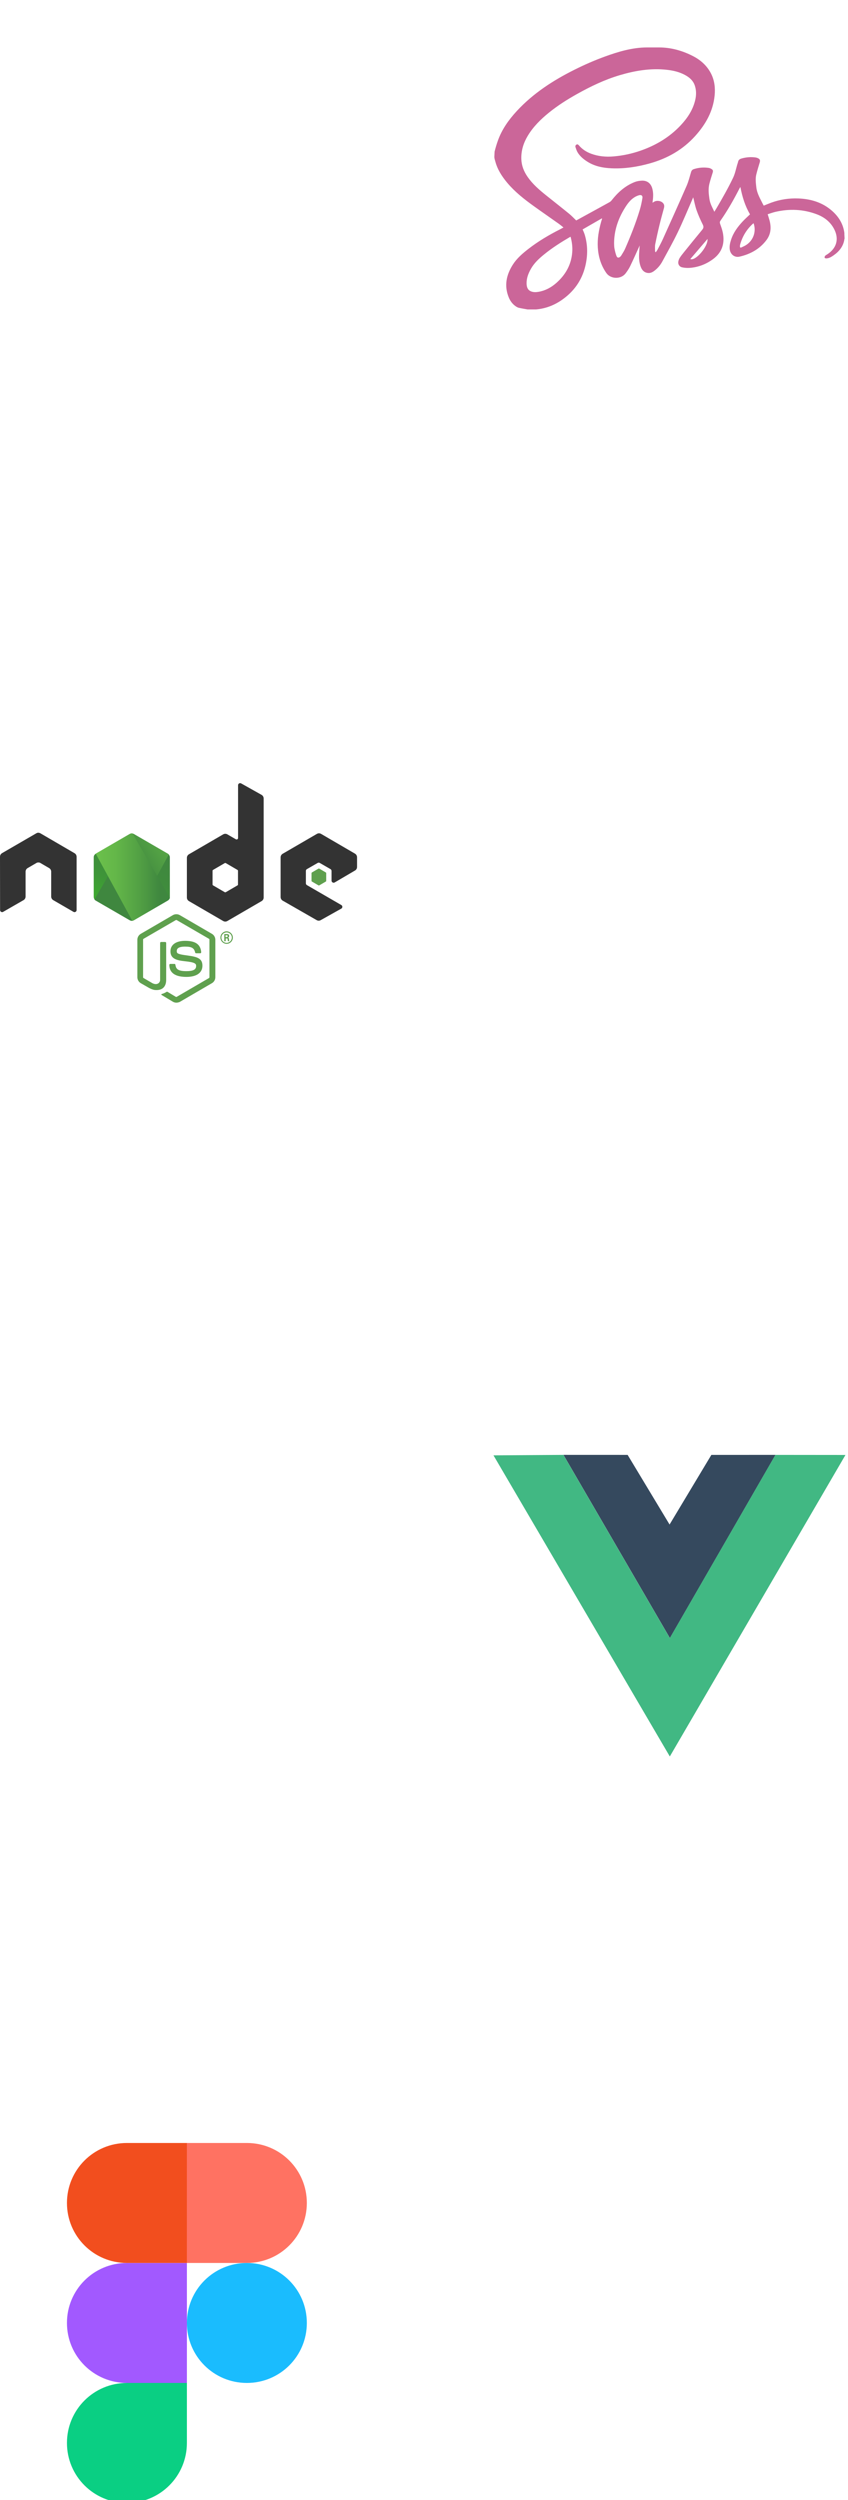 <svg width="152" height="448" viewBox="0 0 152 448" fill="none" xmlns="http://www.w3.org/2000/svg">
<g clip-path="url(#clip0_16_1394)">
<path d="M22.75 448.5C28.7 448.5 33.5 443.7 33.5 437.75V427H22.75C16.8 427 12 431.8 12 437.75C12 443.7 16.8 448.5 22.75 448.5Z" fill="#0ACF83"/>
<path d="M12 416.25C12 410.3 16.8 405.5 22.75 405.5H33.5V427H22.75C16.8 427 12 422.2 12 416.25Z" fill="#A259FF"/>
<path d="M12 394.75C12 388.8 16.8 384 22.75 384H33.5V405.5H22.75C16.8 405.5 12 400.7 12 394.75Z" fill="#F24E1E"/>
<path d="M33.5 384H44.25C50.2 384 55 388.8 55 394.75C55 400.7 50.2 405.5 44.25 405.5H33.5V384Z" fill="#FF7262"/>
<path d="M55 416.25C55 422.2 50.2 427 44.25 427C38.3 427 33.5 422.2 33.5 416.25C33.5 410.3 38.3 405.5 44.25 405.5C50.2 405.5 55 410.3 55 416.25Z" fill="#1ABCFE"/>
</g>
<path d="M100.999 260.696L112.5 260.701L120.018 273.18L127.509 260.702L139 260.699L120.075 293.526L100.999 260.696Z" fill="#35495E"/>
<path d="M88.455 260.785L100.988 260.699L120.063 293.528L138.99 260.701L151.545 260.714L120.062 314.744L88.455 260.785Z" fill="#41B883"/>
<path fill-rule="evenodd" clip-rule="evenodd" d="M88.609 28.078C88.609 28.43 88.713 28.662 88.771 28.887C89.149 30.354 89.962 31.612 90.925 32.76C92.299 34.396 93.98 35.713 95.703 36.952C97.197 38.026 98.721 39.075 100.221 40.142C100.478 40.325 100.722 40.535 101.001 40.76C100.761 40.889 100.561 41.004 100.353 41.109C98.374 42.114 96.469 43.239 94.713 44.602C93.656 45.425 92.632 46.298 91.91 47.44C90.748 49.276 90.336 51.231 91.203 53.32C91.456 53.93 91.841 54.457 92.386 54.846C92.562 54.972 92.76 55.097 92.967 55.147C93.496 55.271 94.035 55.352 94.57 55.451L96.087 55.45C97.764 55.3 99.29 54.726 100.67 53.774C102.826 52.286 104.278 50.291 104.903 47.73C105.357 45.87 105.375 44.007 104.84 42.154C104.789 41.982 104.73 41.813 104.663 41.647C104.598 41.48 104.522 41.319 104.432 41.111L107.87 39.134L107.921 39.178C107.859 39.383 107.792 39.587 107.736 39.793C107.327 41.285 107.056 42.803 107.153 44.352C107.257 46.002 107.718 47.546 108.684 48.925C109.465 50.039 111.326 50.081 112.156 48.962C112.45 48.565 112.736 48.149 112.95 47.706C113.511 46.548 114.03 45.37 114.565 44.2L114.659 43.986C114.62 44.54 114.575 45.026 114.555 45.514C114.523 46.274 114.567 47.03 114.827 47.754C115.05 48.373 115.428 48.835 116.137 48.916C116.622 48.972 117.009 48.75 117.365 48.468C117.918 48.032 118.376 47.488 118.711 46.869C119.661 45.123 120.637 43.389 121.499 41.599C122.431 39.663 123.246 37.672 124.111 35.703L124.254 35.354C124.459 36.157 124.601 36.944 124.864 37.69C125.169 38.554 125.546 39.398 125.957 40.218C126.152 40.606 126.129 40.858 125.86 41.182C124.732 42.542 123.623 43.919 122.514 45.294C122.268 45.597 122.024 45.907 121.819 46.238C121.695 46.447 121.614 46.679 121.579 46.92C121.545 47.142 121.598 47.368 121.727 47.552C121.856 47.736 122.051 47.862 122.271 47.906C122.716 48.001 123.171 48.034 123.625 48.002C125.173 47.888 126.579 47.344 127.822 46.423C129.433 45.23 129.95 43.602 129.56 41.673C129.454 41.15 129.268 40.641 129.086 40.136C129.005 39.908 128.999 39.749 129.148 39.537C130.435 37.699 131.535 35.748 132.558 33.752C132.599 33.674 132.64 33.596 132.711 33.511C133.043 35.236 133.542 36.899 134.436 38.407C133.98 38.847 133.528 39.245 133.12 39.684C132.22 40.651 131.44 41.702 131.033 42.982C130.858 43.534 130.724 44.095 130.802 44.684C130.923 45.6 131.673 46.195 132.573 45.986C134.5 45.541 136.164 44.633 137.379 43.024C138.197 41.941 138.272 40.733 137.929 39.468C137.835 39.123 137.724 38.785 137.604 38.391C138.079 38.243 138.543 38.066 139.022 37.956C141.512 37.389 143.974 37.487 146.373 38.386C147.774 38.911 148.905 39.79 149.576 41.172C150.396 42.861 149.943 44.465 148.35 45.532C148.202 45.632 148.032 45.711 147.909 45.835C147.87 45.881 147.84 45.934 147.822 45.992C147.805 46.049 147.799 46.11 147.806 46.17C147.817 46.231 147.979 46.309 148.073 46.307C148.596 46.303 149.021 46.029 149.428 45.747C150.449 45.041 151.194 44.09 151.355 42.839L151.386 42.745L151.348 41.929C151.332 41.883 151.359 41.836 151.356 41.8C151.139 39.978 150.165 38.565 148.749 37.456C147.109 36.174 145.173 35.646 143.125 35.562C141.464 35.491 139.805 35.746 138.242 36.314C137.794 36.477 137.349 36.669 136.898 36.85C136.838 36.741 136.773 36.636 136.719 36.528C136.256 35.58 135.695 34.673 135.571 33.587C135.483 32.815 135.375 32.044 135.559 31.28C135.735 30.546 135.965 29.823 136.182 29.099C136.293 28.726 136.215 28.517 135.859 28.349C135.735 28.287 135.603 28.244 135.466 28.22C134.591 28.093 133.728 28.166 132.88 28.412C132.58 28.5 132.362 28.668 132.296 29C132.258 29.19 132.18 29.372 132.126 29.561C131.905 30.342 131.748 31.139 131.39 31.883C130.493 33.751 129.469 35.547 128.421 37.331C128.307 37.524 128.188 37.713 128.045 37.947C127.677 37.176 127.284 36.486 127.165 35.675C127.031 34.76 126.925 33.845 127.153 32.936C127.322 32.258 127.544 31.593 127.748 30.924C127.844 30.605 127.8 30.439 127.512 30.271C127.366 30.186 127.202 30.111 127.038 30.087C126.141 29.95 125.224 30.025 124.361 30.306C124.089 30.394 123.947 30.57 123.864 30.849C123.62 31.675 123.412 32.522 123.069 33.307C121.682 36.487 120.255 39.651 118.83 42.813C118.532 43.474 118.184 44.111 117.848 44.755C117.763 44.917 117.639 45.061 117.533 45.214C117.448 45.114 117.415 45.044 117.416 44.975C117.418 44.569 117.37 44.151 117.447 43.758C117.685 42.569 117.949 41.386 118.236 40.208C118.471 39.235 118.745 38.271 119.005 37.304C119.093 36.981 119.094 36.678 118.862 36.407C118.471 35.951 117.655 35.851 117.171 36.202L116.957 36.323L116.999 35.978C117.101 35.239 117.121 34.502 116.918 33.773C116.665 32.865 116.017 32.343 115.075 32.371C114.636 32.385 114.175 32.46 113.769 32.62C112.059 33.29 110.745 34.477 109.626 35.904C109.522 36.036 109.394 36.148 109.247 36.231C107.801 37.033 106.35 37.825 104.899 38.62L103.285 39.505C102.852 39.092 102.458 38.663 102.012 38.3C100.648 37.188 99.263 36.103 97.89 35.004C96.673 34.029 95.494 33.014 94.592 31.724C93.921 30.764 93.489 29.713 93.447 28.526C93.394 27.014 93.823 25.631 94.594 24.345C95.579 22.699 96.922 21.378 98.399 20.181C99.962 18.916 101.651 17.843 103.403 16.862C105.853 15.491 108.374 14.277 111.076 13.475C113.847 12.653 116.659 12.182 119.559 12.511C120.699 12.639 121.806 12.9 122.822 13.458C123.601 13.884 124.239 14.443 124.536 15.316C124.829 16.175 124.82 17.046 124.617 17.918C124.205 19.685 123.237 21.142 122.02 22.443C120.023 24.576 117.587 26.029 114.844 26.988C113.268 27.541 111.627 27.891 109.962 28.03C108.597 28.145 107.261 28.023 105.969 27.549C105.114 27.235 104.369 26.753 103.77 26.055C103.663 25.93 103.526 25.795 103.326 25.912C103.131 26.027 103.096 26.213 103.162 26.401C103.271 26.715 103.372 27.041 103.543 27.32C103.971 28.023 104.596 28.532 105.284 28.97C106.606 29.81 108.083 30.093 109.614 30.158C111.938 30.259 114.206 29.912 116.441 29.288C119.633 28.398 122.408 26.826 124.633 24.346C126.486 22.281 127.81 19.951 128.093 17.137C128.232 15.763 128.084 14.418 127.441 13.165C126.744 11.807 125.635 10.797 124.309 10.102C122.378 9.089 120.294 8.5 118.143 8.5H115.988C113.383 8.5 110.864 9.246 108.416 10.137C106.563 10.812 104.746 11.607 102.982 12.489C99.141 14.408 95.564 16.723 92.625 19.905C91.161 21.491 89.921 23.24 89.209 25.3C88.993 25.915 88.808 26.54 88.653 27.173M102.572 45.179C102.406 47.409 101.395 49.217 99.744 50.681C98.815 51.504 97.749 52.09 96.508 52.295C96.058 52.37 95.598 52.388 95.162 52.202C94.539 51.935 94.4 51.383 94.388 50.794C94.369 49.856 94.698 49.008 95.148 48.202C95.736 47.15 96.598 46.347 97.519 45.599C98.969 44.418 100.541 43.419 102.152 42.476L102.274 42.426C102.523 43.346 102.641 44.255 102.572 45.179ZM115.151 35.49C115.034 36.202 114.887 36.914 114.679 37.605C113.96 39.993 113.036 42.307 112.038 44.591C111.853 45.014 111.585 45.399 111.351 45.8C111.312 45.861 111.264 45.917 111.21 45.967C110.921 46.252 110.647 46.237 110.501 45.864C110.331 45.429 110.226 44.965 110.136 44.505C110.076 44.197 110.09 43.873 110.071 43.557C110.091 41.31 110.776 39.268 111.939 37.367C112.419 36.583 112.941 35.836 113.738 35.34C113.987 35.186 114.255 35.067 114.536 34.987C114.961 34.867 115.222 35.064 115.151 35.49ZM123.733 46.424L126.818 42.822C126.946 44.16 124.673 46.83 123.733 46.424ZM133.585 44.001C133.367 44.126 133.129 44.215 132.906 44.331C132.701 44.437 132.634 44.33 132.628 44.154C132.625 44.032 132.641 43.911 132.674 43.794C133.091 42.325 133.857 41.071 134.998 40.05L135.078 40.01C135.62 41.527 134.993 43.194 133.585 44.001Z" fill="#CB6699"/>
<g clip-path="url(#clip1_16_1394)">
<path d="M57.157 155.627C57.131 155.627 57.105 155.635 57.084 155.649L55.911 156.334C55.889 156.348 55.871 156.367 55.858 156.39C55.846 156.412 55.84 156.438 55.84 156.464V157.834C55.84 157.892 55.867 157.936 55.911 157.965L57.084 158.649C57.105 158.663 57.131 158.671 57.157 158.671C57.182 158.671 57.208 158.663 57.229 158.649L58.4 157.965C58.422 157.951 58.441 157.932 58.453 157.909C58.466 157.886 58.473 157.86 58.472 157.833V156.465C58.473 156.439 58.466 156.413 58.453 156.39C58.441 156.368 58.422 156.349 58.4 156.335L57.228 155.649C57.207 155.635 57.182 155.627 57.157 155.627ZM31.61 163.819C31.396 163.819 31.184 163.871 31.003 163.973L25.229 167.336C25.043 167.445 24.89 167.6 24.783 167.787C24.677 167.973 24.621 168.184 24.622 168.398V175.11C24.622 175.547 24.852 175.955 25.229 176.174L26.748 177.047C27.486 177.411 27.747 177.41 28.079 177.41C29.165 177.41 29.787 176.74 29.787 175.59V168.967C29.786 168.921 29.768 168.877 29.735 168.845C29.703 168.812 29.659 168.793 29.613 168.792H28.876C28.83 168.793 28.786 168.811 28.753 168.844C28.72 168.877 28.702 168.921 28.701 168.967V175.591C28.701 176.101 28.166 176.611 27.313 176.175L25.735 175.257C25.677 175.228 25.648 175.154 25.648 175.096V168.383C25.648 168.325 25.677 168.253 25.735 168.224L31.508 164.875C31.552 164.846 31.625 164.846 31.683 164.875L37.456 168.224C37.514 168.253 37.542 168.311 37.542 168.384V175.096C37.542 175.168 37.514 175.228 37.456 175.257L31.683 178.62C31.639 178.649 31.566 178.649 31.508 178.62L30.032 177.731C29.989 177.702 29.931 177.687 29.887 177.716C29.483 177.949 29.412 177.98 29.02 178.111C28.933 178.14 28.789 178.197 29.078 178.357L31.003 179.508C31.191 179.61 31.393 179.668 31.61 179.668C31.827 179.668 32.044 179.61 32.217 179.538L37.992 176.174C38.177 176.065 38.33 175.91 38.437 175.723C38.543 175.537 38.599 175.325 38.599 175.11V168.398C38.599 167.961 38.367 167.555 37.992 167.336L32.217 163.973C32.031 163.871 31.822 163.818 31.61 163.819ZM40.625 166.884C40.329 166.885 40.045 167.004 39.836 167.214C39.627 167.425 39.511 167.709 39.511 168.005C39.511 168.302 39.627 168.586 39.836 168.796C40.045 169.007 40.329 169.125 40.625 169.126C41.233 169.126 41.739 168.617 41.739 168.005C41.737 167.71 41.62 167.427 41.411 167.217C41.203 167.007 40.921 166.887 40.625 166.884ZM40.61 167.073C40.733 167.072 40.856 167.095 40.97 167.141C41.084 167.187 41.188 167.256 41.276 167.342C41.363 167.429 41.433 167.532 41.48 167.646C41.528 167.76 41.552 167.882 41.551 168.005C41.551 168.515 41.132 168.952 40.611 168.952C40.105 168.952 39.684 168.529 39.684 168.005C39.684 167.481 40.118 167.073 40.61 167.073ZM40.206 167.379V168.66H40.453V168.152H40.669C40.757 168.152 40.785 168.181 40.8 168.253C40.8 168.268 40.843 168.588 40.843 168.646H41.102C41.074 168.588 41.059 168.413 41.044 168.311C41.031 168.151 41.017 168.035 40.843 168.02C40.929 167.991 41.074 167.947 41.074 167.714C41.074 167.379 40.784 167.379 40.64 167.379L40.206 167.379ZM40.423 167.583H40.625C40.698 167.583 40.813 167.583 40.813 167.757C40.813 167.815 40.785 167.933 40.625 167.933H40.422L40.423 167.583ZM33.188 168.588C31.538 168.588 30.554 169.287 30.554 170.466C30.554 171.733 31.538 172.081 33.115 172.242C35.011 172.431 35.156 172.708 35.156 173.087C35.156 173.742 34.633 174.019 33.418 174.019C31.884 174.019 31.552 173.64 31.436 172.868C31.436 172.781 31.364 172.723 31.277 172.723H30.525C30.479 172.724 30.435 172.743 30.403 172.775C30.37 172.808 30.352 172.852 30.352 172.898C30.352 173.888 30.872 175.053 33.406 175.053C35.228 175.053 36.285 174.324 36.285 173.043C36.285 171.79 35.444 171.456 33.666 171.223C31.87 170.99 31.683 170.859 31.683 170.437C31.683 170.087 31.842 169.622 33.173 169.622C34.359 169.622 34.807 169.884 34.981 170.685C34.99 170.721 35.011 170.753 35.039 170.777C35.068 170.8 35.104 170.814 35.141 170.815H35.907C35.952 170.815 35.995 170.786 36.025 170.757C36.051 170.719 36.066 170.673 36.067 170.626C35.952 169.228 35.041 168.588 33.188 168.588Z" fill="#5FA04E"/>
<path d="M43.036 140.332C42.974 140.331 42.914 140.347 42.86 140.377C42.804 140.409 42.757 140.456 42.724 140.512C42.692 140.567 42.674 140.631 42.672 140.696V150.16C42.672 150.247 42.627 150.335 42.541 150.393C42.501 150.415 42.456 150.426 42.411 150.426C42.366 150.426 42.321 150.415 42.281 150.393L40.748 149.506C40.636 149.441 40.508 149.407 40.379 149.407C40.249 149.407 40.121 149.441 40.009 149.506L33.875 153.073C33.761 153.137 33.667 153.23 33.601 153.342C33.535 153.454 33.499 153.582 33.498 153.713V160.833C33.498 161.095 33.644 161.343 33.875 161.474L40.01 165.041C40.122 165.105 40.25 165.139 40.379 165.139C40.509 165.139 40.636 165.105 40.748 165.041L46.883 161.474C47.114 161.343 47.26 161.095 47.26 160.833V143.084C47.26 142.808 47.114 142.559 46.883 142.429L43.223 140.377C43.165 140.347 43.101 140.332 43.036 140.332ZM6.844 149.215C6.728 149.215 6.613 149.257 6.512 149.315L0.377 152.87C0.261 152.935 0.166 153.031 0.1 153.145C0.033 153.26 -0.001 153.391 2.12696e-05 153.524L0.015 163.075C0.015 163.206 0.087 163.337 0.203 163.396C0.256 163.431 0.319 163.45 0.384 163.45C0.448 163.45 0.511 163.431 0.565 163.396L4.212 161.299C4.443 161.168 4.587 160.92 4.587 160.658V156.188C4.587 155.926 4.732 155.678 4.964 155.547L6.512 154.645C6.627 154.572 6.758 154.543 6.888 154.543C7.018 154.543 7.149 154.572 7.25 154.645L8.798 155.547C9.03 155.678 9.175 155.926 9.175 156.188V160.658C9.175 160.92 9.319 161.168 9.55 161.299L13.168 163.396C13.224 163.431 13.289 163.45 13.356 163.45C13.422 163.45 13.488 163.431 13.544 163.396C13.601 163.364 13.649 163.318 13.682 163.261C13.716 163.205 13.733 163.14 13.732 163.075V153.524C13.732 153.262 13.587 153.014 13.355 152.882L7.235 149.315C7.132 149.26 7.019 149.226 6.903 149.215L6.844 149.215ZM57.177 149.32C57.05 149.32 56.925 149.353 56.809 149.419L50.673 152.985C50.441 153.116 50.298 153.364 50.298 153.626V160.746C50.298 161.008 50.441 161.256 50.673 161.387L56.765 164.881C56.875 164.945 57 164.979 57.127 164.979C57.254 164.979 57.379 164.945 57.489 164.881L61.178 162.814C61.236 162.783 61.284 162.736 61.317 162.679C61.35 162.623 61.367 162.559 61.366 162.493C61.367 162.428 61.349 162.364 61.316 162.307C61.283 162.251 61.236 162.205 61.178 162.173L55.015 158.605C54.959 158.572 54.912 158.525 54.88 158.469C54.847 158.413 54.829 158.35 54.828 158.285V156.057C54.827 155.991 54.844 155.927 54.877 155.871C54.91 155.814 54.958 155.768 55.015 155.737L56.94 154.63C56.996 154.594 57.062 154.575 57.128 154.575C57.195 154.575 57.26 154.594 57.316 154.63L59.239 155.736C59.296 155.769 59.343 155.816 59.376 155.872C59.409 155.928 59.427 155.991 59.428 156.057V157.804C59.428 157.936 59.501 158.067 59.616 158.125C59.672 158.16 59.738 158.179 59.804 158.179C59.871 158.179 59.937 158.16 59.993 158.125L63.639 155.985C63.75 155.919 63.843 155.826 63.906 155.713C63.97 155.6 64.002 155.472 64.001 155.343V153.611C64.001 153.349 63.855 153.102 63.639 152.971L57.547 149.419C57.434 149.354 57.307 149.32 57.178 149.32L57.177 149.32ZM40.379 154.637C40.411 154.637 40.444 154.645 40.474 154.66L42.571 155.883C42.629 155.912 42.658 155.984 42.658 156.042V158.488C42.658 158.561 42.629 158.62 42.571 158.649L40.473 159.872C40.444 159.886 40.411 159.894 40.379 159.894C40.346 159.894 40.313 159.886 40.284 159.872L38.187 158.649C38.129 158.62 38.099 158.547 38.099 158.488V156.042C38.099 155.969 38.129 155.912 38.187 155.882L40.284 154.66C40.313 154.645 40.346 154.637 40.379 154.637Z" fill="#333333"/>
<path d="M23.991 149.446C23.879 149.382 23.752 149.348 23.622 149.348C23.493 149.348 23.365 149.382 23.253 149.446L17.161 152.985C17.049 153.05 16.957 153.143 16.893 153.256C16.829 153.369 16.797 153.496 16.799 153.625V160.716C16.799 160.978 16.944 161.226 17.161 161.357L23.253 164.895C23.365 164.959 23.493 164.993 23.622 164.993C23.752 164.993 23.879 164.959 23.991 164.895L30.082 161.357C30.314 161.226 30.445 160.978 30.445 160.716V153.625C30.445 153.363 30.299 153.115 30.082 152.985L23.991 149.446Z" fill="url(#paint0_linear_16_1394)"/>
<path d="M30.097 152.985L23.976 149.447C23.916 149.416 23.853 149.392 23.788 149.374L16.929 161.182C16.987 161.255 17.059 161.313 17.132 161.357L23.253 164.895C23.426 164.997 23.629 165.026 23.817 164.968L30.256 153.116C30.214 153.061 30.16 153.016 30.097 152.985Z" fill="url(#paint1_linear_16_1394)"/>
<path d="M30.097 161.356C30.271 161.254 30.401 161.08 30.459 160.89L23.759 149.359C23.586 149.33 23.398 149.344 23.238 149.446L17.161 152.97L23.716 164.996C23.802 164.982 23.904 164.953 23.991 164.909L30.097 161.356Z" fill="url(#paint2_linear_16_1394)"/>
</g>
<defs>
<linearGradient id="paint0_linear_16_1394" x1="26.103" y1="152.081" x2="20.539" y2="163.36" gradientUnits="userSpaceOnUse">
<stop stop-color="#3F873F"/>
<stop offset="0.33" stop-color="#3F8B3D"/>
<stop offset="0.637" stop-color="#3E9638"/>
<stop offset="0.934" stop-color="#3DA92E"/>
<stop offset="1" stop-color="#3DAE2B"/>
</linearGradient>
<linearGradient id="paint1_linear_16_1394" x1="22.696" y1="157.999" x2="38.219" y2="146.6" gradientUnits="userSpaceOnUse">
<stop offset="0.138" stop-color="#3F873F"/>
<stop offset="0.402" stop-color="#52A044"/>
<stop offset="0.713" stop-color="#64B749"/>
<stop offset="0.908" stop-color="#6ABF4B"/>
</linearGradient>
<linearGradient id="paint2_linear_16_1394" x1="16.576" y1="157.168" x2="30.672" y2="157.168" gradientUnits="userSpaceOnUse">
<stop offset="0.092" stop-color="#6ABF4B"/>
<stop offset="0.287" stop-color="#64B749"/>
<stop offset="0.598" stop-color="#52A044"/>
<stop offset="0.862" stop-color="#3F873F"/>
</linearGradient>
<clipPath id="clip0_16_1394">
<rect width="64" height="64" fill="white" transform="translate(0 384)"/>
</clipPath>
<clipPath id="clip1_16_1394">
<rect width="64" height="64" fill="white" transform="translate(0 128)"/>
</clipPath>
</defs>
</svg>
